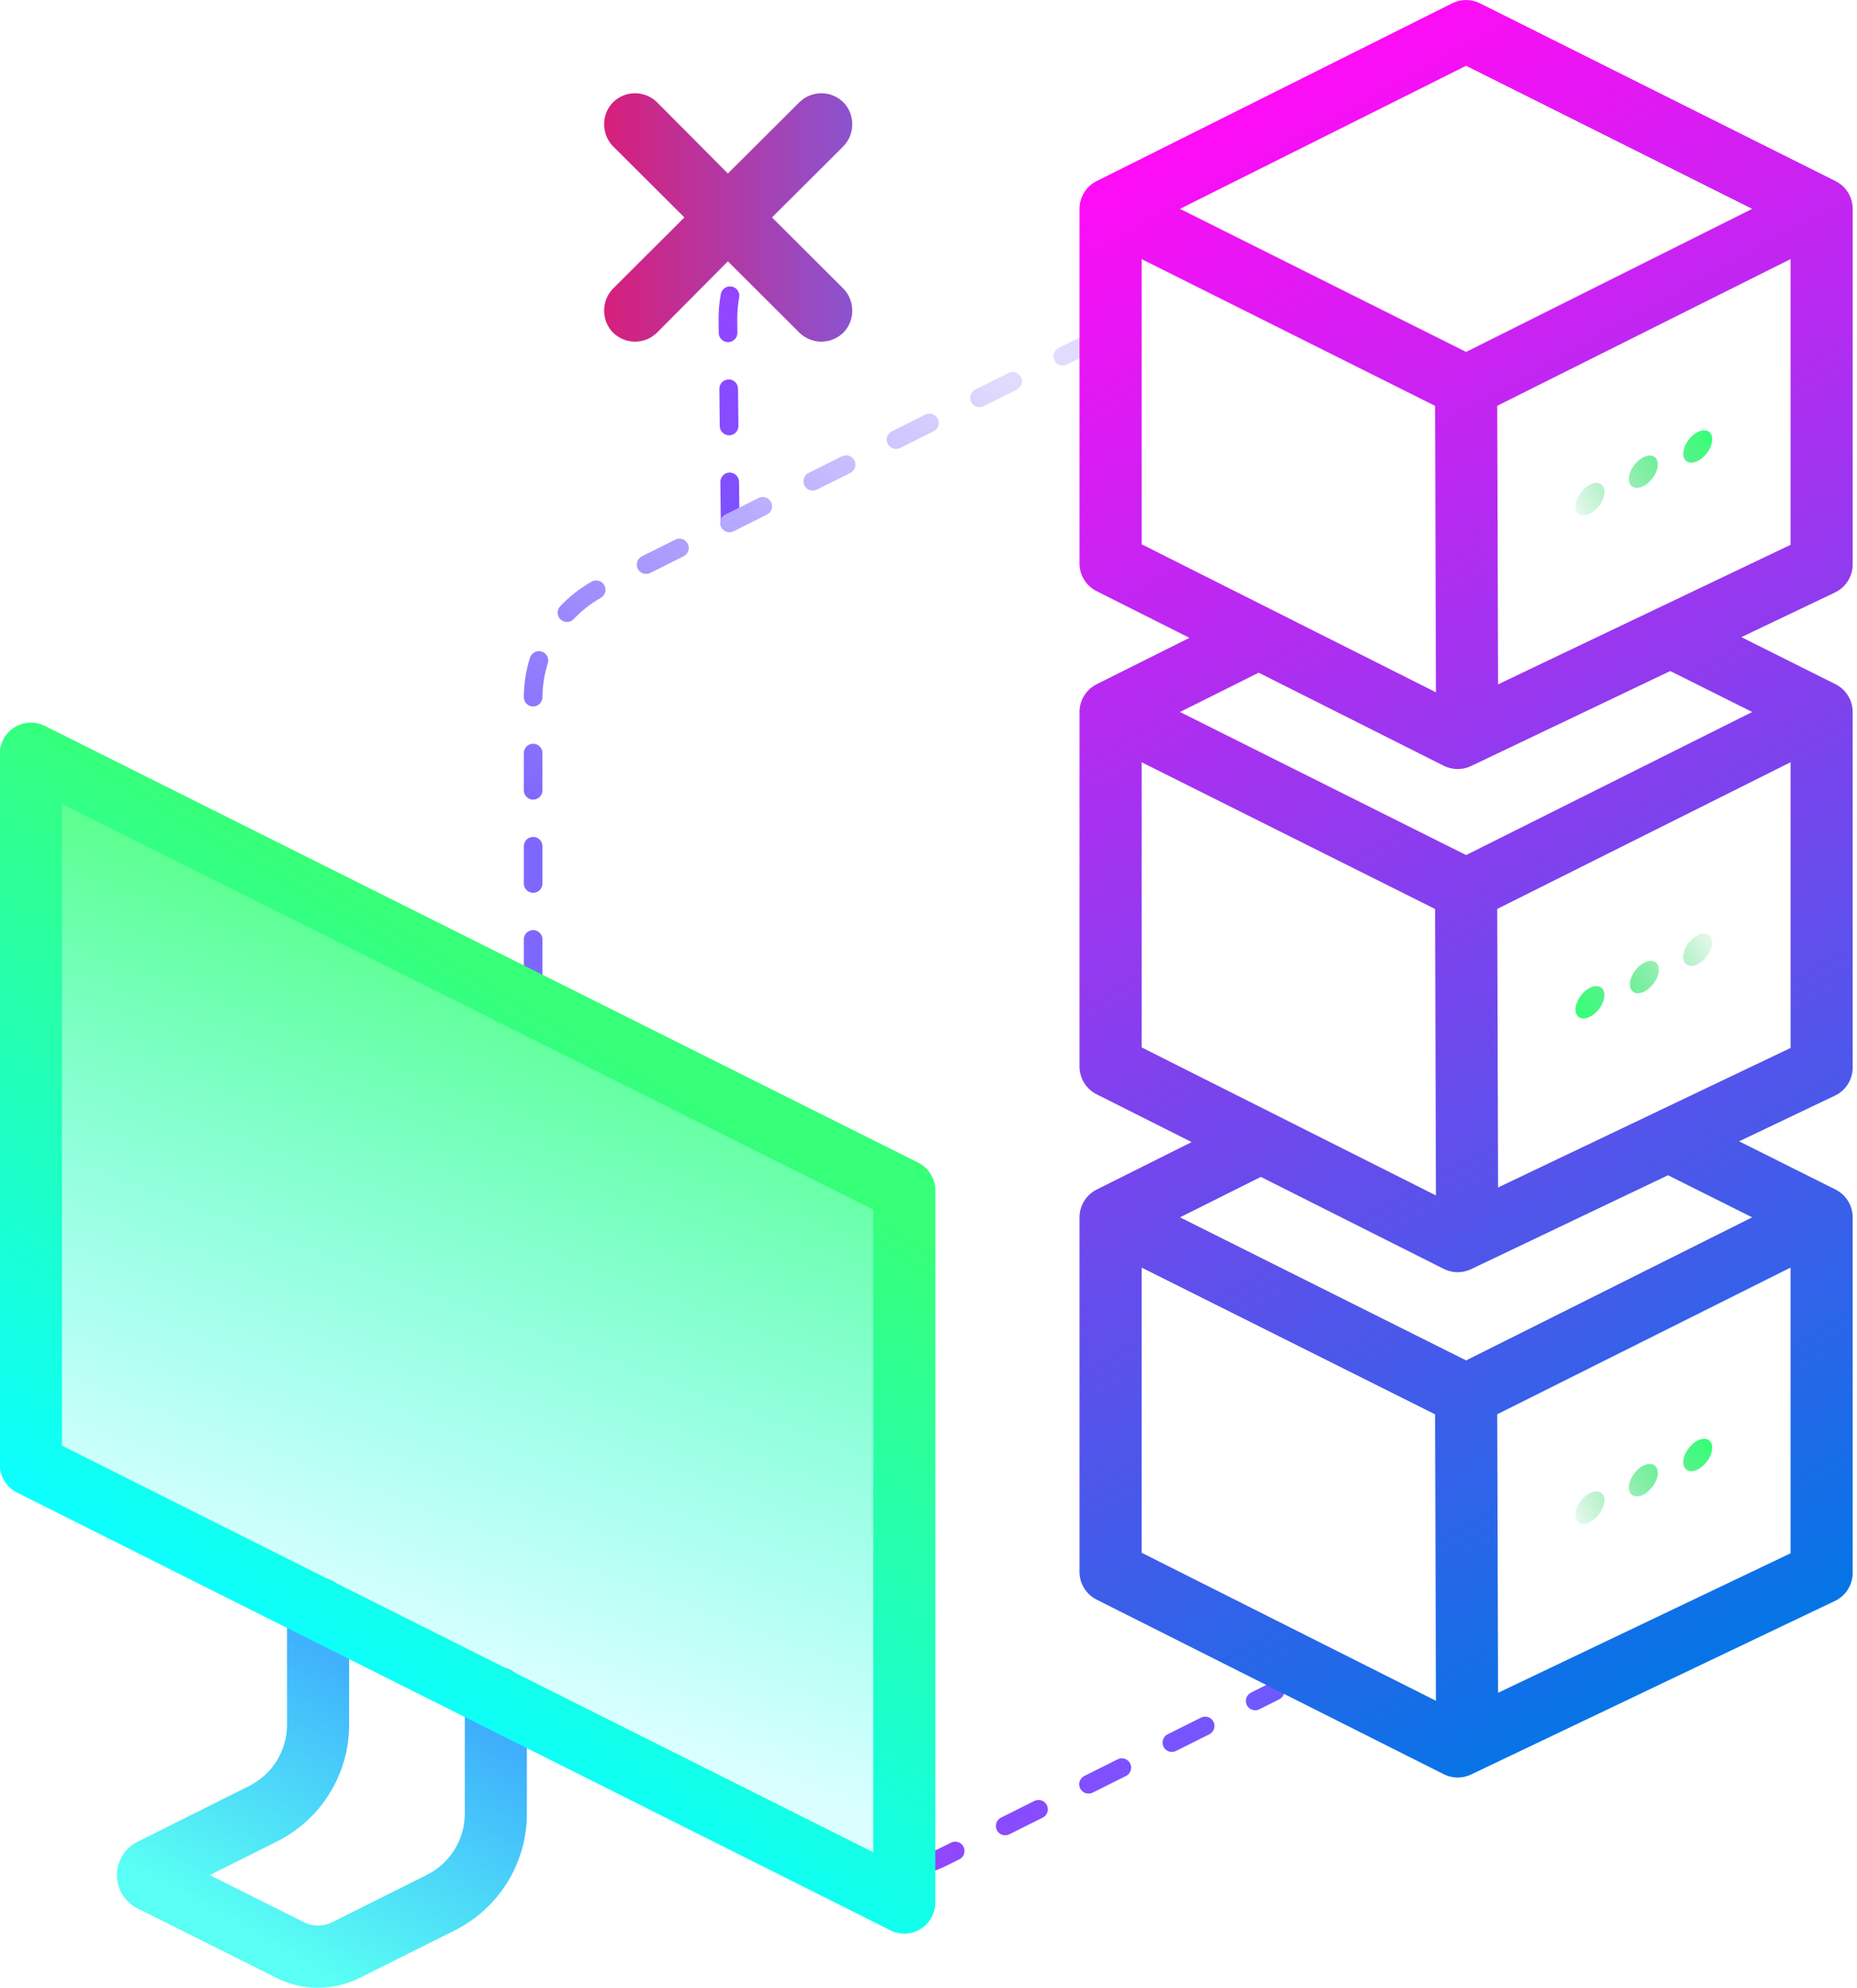 <svg width="299" height="320" viewBox="0 0 299 320" fill="none" xmlns="http://www.w3.org/2000/svg">
<path fill-rule="evenodd" clip-rule="evenodd" d="M65.64 267.264C64.896 266.901 64.586 266.003 64.949 265.259C65.311 264.514 66.21 264.205 66.954 264.567L72.348 267.196C73.092 267.559 73.402 268.458 73.039 269.202C72.676 269.946 71.778 270.256 71.033 269.893L65.64 267.264ZM79.124 273.836C78.379 273.473 78.07 272.576 78.432 271.832C78.795 271.087 79.694 270.777 80.438 271.139L85.831 273.768C86.576 274.131 86.885 275.031 86.523 275.775C86.16 276.519 85.261 276.828 84.517 276.465L79.124 273.836ZM92.607 280.408C91.863 280.045 91.553 279.147 91.916 278.403C92.279 277.658 93.177 277.349 93.922 277.711L99.315 280.34C100.059 280.703 100.369 281.601 100.006 282.346C99.644 283.09 98.745 283.401 98.001 283.038L92.607 280.408ZM106.091 286.981C105.347 286.618 105.037 285.719 105.4 284.974C105.762 284.23 106.661 283.921 107.405 284.283L112.799 286.913C113.543 287.276 113.853 288.174 113.49 288.919C113.127 289.663 112.229 289.971 111.484 289.609L106.091 286.981ZM119.575 293.552C118.83 293.189 118.521 292.292 118.883 291.547C119.246 290.803 120.145 290.493 120.889 290.856L126.282 293.484C127.027 293.847 127.336 294.746 126.974 295.491C126.611 296.235 125.712 296.544 124.968 296.182L119.575 293.552ZM133.058 300.125C132.314 299.762 132.004 298.864 132.367 298.119C132.73 297.375 133.628 297.064 134.373 297.427L134.869 297.67C136.398 298.415 138.005 298.938 139.642 299.237C140.456 299.387 140.996 300.169 140.847 300.983C140.698 301.798 139.916 302.338 139.102 302.189C137.199 301.84 135.332 301.233 133.554 300.367L133.058 300.125ZM148.686 301.768C147.888 301.988 147.061 301.518 146.841 300.72C146.621 299.922 147.091 299.095 147.889 298.875C149.037 298.558 150.163 298.128 151.248 297.586L153.13 296.646C153.871 296.275 154.772 296.576 155.143 297.317C155.513 298.057 155.212 298.959 154.472 299.329L152.589 300.27C151.328 300.901 150.021 301.4 148.686 301.768ZM162.522 295.304C161.781 295.674 160.879 295.374 160.509 294.633C160.139 293.893 160.439 292.991 161.18 292.621L166.546 289.937C167.287 289.566 168.189 289.868 168.559 290.608C168.929 291.349 168.629 292.251 167.888 292.621L162.522 295.304ZM175.938 288.596C175.197 288.966 174.296 288.665 173.925 287.924C173.555 287.184 173.856 286.283 174.596 285.913L179.963 283.229C180.703 282.859 181.605 283.16 181.975 283.9C182.346 284.641 182.045 285.542 181.305 285.913L175.938 288.596ZM189.354 281.887C188.614 282.257 187.712 281.956 187.342 281.216C186.972 280.475 187.272 279.574 188.013 279.203L193.379 276.52C194.12 276.15 195.022 276.451 195.392 277.192C195.762 277.932 195.461 278.833 194.721 279.203L189.354 281.887ZM202.771 275.179C202.03 275.55 201.129 275.249 200.758 274.509C200.388 273.768 200.689 272.866 201.429 272.496L204.631 270.894C205.372 270.524 206.273 270.825 206.644 271.565C207.014 272.305 206.713 273.207 205.973 273.577L202.771 275.179Z" fill="url(#paint0_linear_1669_944)"/>
<path fill-rule="evenodd" clip-rule="evenodd" d="M116.066 47.331C116.218 46.517 117.002 45.979 117.816 46.13C118.63 46.281 119.168 47.066 119.016 47.879C118.799 49.05 118.693 50.251 118.706 51.464L118.729 53.568C118.738 54.396 118.073 55.075 117.245 55.084C116.417 55.093 115.738 54.428 115.729 53.601L115.706 51.496C115.69 50.086 115.813 48.692 116.066 47.331ZM115.828 62.6C115.819 61.772 116.483 61.092 117.311 61.084C118.139 61.075 118.819 61.739 118.827 62.567L118.893 68.566C118.902 69.395 118.237 70.074 117.41 70.083C116.582 70.092 115.902 69.428 115.893 68.6L115.828 62.6ZM115.992 77.599C115.983 76.771 116.647 76.092 117.476 76.082C118.303 76.073 118.982 76.739 118.992 77.566L119.058 83.566C119.067 84.394 118.402 85.073 117.574 85.082C116.746 85.092 116.067 84.427 116.057 83.599L115.992 77.599Z" fill="url(#paint1_linear_1669_944)"/>
<path fill-rule="evenodd" clip-rule="evenodd" d="M87.344 157.235C87.344 158.063 86.672 158.735 85.844 158.735C85.016 158.735 84.344 158.063 84.344 157.235V151.235C84.344 150.407 85.016 149.735 85.844 149.735C86.672 149.735 87.344 150.407 87.344 151.235V157.235ZM87.344 142.235C87.344 143.063 86.672 143.735 85.844 143.735C85.016 143.735 84.344 143.063 84.344 142.235V136.235C84.344 135.407 85.016 134.735 85.844 134.735C86.672 134.735 87.344 135.407 87.344 136.235V142.235ZM87.344 127.235C87.344 128.063 86.672 128.735 85.844 128.735C85.016 128.735 84.344 128.063 84.344 127.235V121.235C84.344 120.407 85.016 119.735 85.844 119.735C86.672 119.735 87.344 120.407 87.344 121.235V127.235ZM87.344 112.244C87.339 113.072 86.663 113.74 85.835 113.735C85.007 113.73 84.339 113.054 84.344 112.226C84.357 110.038 84.702 107.902 85.341 105.878C85.59 105.089 86.434 104.65 87.223 104.899C88.013 105.149 88.451 105.992 88.202 106.782C87.652 108.523 87.355 110.361 87.344 112.244ZM92.381 99.662C91.814 100.265 90.864 100.293 90.261 99.725C89.659 99.158 89.63 98.208 90.198 97.605C91.657 96.057 93.355 94.715 95.255 93.64C95.976 93.233 96.892 93.487 97.3 94.207C97.707 94.928 97.453 95.844 96.732 96.251C95.097 97.176 93.636 98.331 92.381 99.662ZM104.703 92.239C103.962 92.609 103.06 92.309 102.69 91.568C102.32 90.828 102.62 89.926 103.361 89.556L108.727 86.873C109.468 86.502 110.37 86.803 110.74 87.544C111.11 88.284 110.809 89.186 110.069 89.556L104.703 92.239ZM118.119 85.531C117.378 85.901 116.477 85.601 116.106 84.86C115.736 84.12 116.037 83.218 116.777 82.848L122.144 80.165C122.884 79.794 123.786 80.095 124.156 80.835C124.526 81.576 124.226 82.478 123.485 82.848L118.119 85.531ZM131.535 78.823C130.795 79.193 129.893 78.893 129.523 78.152C129.153 77.412 129.453 76.51 130.194 76.14L135.56 73.456C136.301 73.086 137.202 73.387 137.573 74.127C137.943 74.868 137.642 75.769 136.902 76.14L131.535 78.823ZM144.952 72.115C144.211 72.485 143.309 72.184 142.939 71.444C142.569 70.703 142.87 69.802 143.61 69.431L148.977 66.748C149.717 66.378 150.619 66.678 150.989 67.419C151.359 68.159 151.059 69.061 150.318 69.431L144.952 72.115ZM158.368 65.406C157.628 65.777 156.726 65.476 156.356 64.736C155.985 63.995 156.286 63.093 157.026 62.723L162.393 60.04C163.133 59.67 164.035 59.97 164.405 60.711C164.776 61.451 164.475 62.353 163.735 62.723L158.368 65.406ZM171.784 58.698C171.044 59.069 170.142 58.768 169.772 58.027C169.402 57.287 169.702 56.385 170.443 56.015L175.809 53.332C176.55 52.961 177.452 53.262 177.822 54.003C178.192 54.743 177.892 55.645 177.151 56.015L171.784 58.698Z" fill="url(#paint2_linear_1669_944)"/>
<path fill-rule="evenodd" clip-rule="evenodd" d="M110.198 35.004L98.698 23.544C96.798 21.594 96.798 18.424 98.698 16.474C100.698 14.524 103.8 14.524 105.8 16.474L117.198 27.934L128.698 16.474C130.698 14.524 133.8 14.524 135.8 16.474C137.7 18.424 137.7 21.594 135.8 23.544L124.3 35.004L135.8 46.474C137.7 48.424 137.7 51.594 135.8 53.544C133.8 55.494 130.698 55.494 128.698 53.544L117.198 42.074L105.8 53.544C103.8 55.494 100.698 55.494 98.698 53.544C96.798 51.594 96.798 48.424 98.698 46.474L110.198 35.004Z" fill="url(#paint3_linear_1669_944)"/>
<path fill-rule="evenodd" clip-rule="evenodd" d="M191.512 102.687L176.589 110.148L176.467 110.211C175.688 110.625 175.062 111.218 174.614 111.915L174.601 111.935C174.157 112.63 173.887 113.433 173.828 114.275L173.816 114.695V171.704C173.816 173.594 174.881 175.322 176.569 176.171L191.865 183.864L176.589 191.502L176.467 191.565C175.688 191.979 175.062 192.572 174.614 193.268L174.601 193.289C174.157 193.984 173.887 194.786 173.828 195.628L173.816 196.049V253.058C173.816 254.948 174.881 256.676 176.569 257.525L232.459 285.634C233.839 286.328 235.463 286.345 236.858 285.68L295.455 257.735C297.195 256.905 298.302 255.149 298.302 253.222V196.049L298.29 195.628C298.231 194.786 297.961 193.984 297.517 193.289L297.504 193.268C297.056 192.572 296.43 191.979 295.652 191.565L295.53 191.502L280.015 183.745L295.455 176.381C297.195 175.552 298.302 173.796 298.302 171.868V114.695L298.29 114.275C298.231 113.433 297.961 112.63 297.517 111.935L297.504 111.915C297.056 111.218 296.43 110.625 295.652 110.211L295.53 110.148L280.377 102.572L295.455 95.381C297.195 94.552 298.302 92.796 298.302 90.868V33.695L298.29 33.275C298.231 32.433 297.961 31.63 297.517 30.935L297.504 30.915C297.056 30.218 296.43 29.625 295.652 29.211L295.53 29.148L238.295 0.531C236.888 -0.173 235.231 -0.173 233.823 0.531L176.589 29.148L176.467 29.211C175.688 29.625 175.062 30.218 174.614 30.915L174.601 30.935C174.157 31.63 173.887 32.433 173.828 33.275L173.816 33.695V90.704C173.816 92.594 174.881 94.322 176.569 95.171L191.512 102.687ZM231.068 227.695L231.208 273.811L183.816 249.976V204.069L231.068 227.695ZM241.068 227.686L288.302 204.069V250.067L241.204 272.528L241.068 227.686ZM268.57 189.203L236.858 204.326C235.463 204.991 233.839 204.974 232.459 204.28L203.012 189.47L189.996 195.978L236.059 219.01L282.122 195.978L268.57 189.203ZM231.068 146.341L231.208 192.457L183.816 168.622V122.715L231.068 146.341ZM241.068 146.332L288.302 122.715V168.713L241.204 191.175L241.068 146.332ZM268.932 108.03L236.858 123.326C235.463 123.991 233.839 123.974 232.459 123.28L202.66 108.293L189.996 114.625L236.059 137.656L282.122 114.625L268.932 108.03ZM231.068 65.341L231.208 111.457L183.816 87.622V41.715L231.068 65.341ZM241.068 65.332L288.302 41.715V87.713L241.204 110.175L241.068 65.332ZM189.996 33.625L236.059 56.656L282.122 33.625L236.059 10.593L189.996 33.625Z" fill="url(#paint4_linear_1669_944)"/>
<path fill-rule="evenodd" clip-rule="evenodd" d="M256.005 78.025C257.291 77.382 258.335 77.903 258.335 79.189C258.335 80.475 257.291 82.041 256.005 82.684C254.719 83.327 253.676 82.805 253.676 81.519C253.676 80.233 254.719 78.668 256.005 78.025ZM264.594 73.611C265.879 72.968 266.923 73.491 266.923 74.776C266.923 76.062 265.879 77.627 264.594 78.27C263.308 78.913 262.264 78.391 262.264 77.105C262.264 75.821 263.308 74.254 264.594 73.611ZM273.358 69.552C274.644 68.909 275.687 69.43 275.687 70.716C275.687 72.002 274.644 73.568 273.358 74.211C272.073 74.854 271.028 74.332 271.028 73.046C271.028 71.76 272.073 70.195 273.358 69.552Z" fill="url(#paint5_linear_1669_944)"/>
<path fill-rule="evenodd" clip-rule="evenodd" d="M256.005 240.378C257.291 239.735 258.335 240.257 258.335 241.543C258.335 242.829 257.291 244.394 256.005 245.037C254.719 245.68 253.676 245.158 253.676 243.872C253.676 242.586 254.719 241.021 256.005 240.378ZM264.594 235.965C265.879 235.322 266.923 235.845 266.923 237.129C266.923 238.415 265.879 239.981 264.594 240.624C263.308 241.267 262.264 240.745 262.264 239.459C262.264 238.174 263.308 236.607 264.594 235.965ZM273.358 231.905C274.644 231.262 275.687 231.784 275.687 233.07C275.687 234.356 274.644 235.921 273.358 236.564C272.073 237.207 271.028 236.686 271.028 235.4C271.028 234.114 272.073 232.548 273.358 231.905Z" fill="url(#paint6_linear_1669_944)"/>
<path fill-rule="evenodd" clip-rule="evenodd" d="M273.354 155.215C272.068 155.858 271.024 155.336 271.024 154.05C271.024 152.765 272.068 151.199 273.354 150.556C274.64 149.913 275.684 150.435 275.684 151.721C275.684 153.007 274.64 154.572 273.354 155.215ZM264.766 159.629C263.48 160.272 262.436 159.749 262.436 158.464C262.436 157.178 263.48 155.612 264.766 154.969C266.052 154.327 267.095 154.848 267.095 156.134C267.095 157.419 266.052 158.986 264.766 159.629ZM256.002 163.688C254.716 164.331 253.672 163.809 253.672 162.523C253.672 161.237 254.716 159.672 256.002 159.029C257.287 158.386 258.331 158.908 258.331 160.194C258.331 161.48 257.287 163.045 256.002 163.688Z" fill="url(#paint7_linear_1669_944)"/>
<path fill-rule="evenodd" clip-rule="evenodd" d="M33.773 301.874L48.978 309.477C50.385 310.181 52.042 310.181 53.45 309.477C57.531 307.436 63.682 304.361 68.755 301.824C72.482 299.961 74.836 296.152 74.836 291.986V273.253C74.836 270.493 77.076 268.253 79.836 268.253C82.595 268.253 84.836 270.493 84.836 273.253V291.986C84.836 299.94 80.342 307.211 73.227 310.769C68.154 313.305 62.004 316.38 57.922 318.421C53.699 320.533 48.729 320.533 44.506 318.421C38.09 315.213 26.562 309.449 22.145 307.241C20.112 306.224 18.828 304.147 18.828 301.874C18.828 299.602 20.112 297.524 22.145 296.508C25.676 294.742 33.751 290.705 40.126 287.517C43.857 285.652 46.214 281.838 46.214 277.667C46.214 269.395 46.214 258.942 46.214 258.942C46.214 256.182 48.454 253.942 51.214 253.942C53.973 253.942 56.214 256.182 56.214 258.942C56.214 258.942 56.214 269.395 56.214 277.667C56.214 285.626 51.717 292.902 44.598 296.461L33.773 301.874Z" fill="url(#paint8_linear_1669_944)"/>
<path fill-rule="evenodd" clip-rule="evenodd" d="M145.598 191.645L4.976 121.333V235.82L145.598 306.295V191.645Z" fill="url(#paint9_linear_1669_944)"/>
<path fill-rule="evenodd" clip-rule="evenodd" d="M147.834 187.173C149.528 188.02 150.598 189.751 150.598 191.645V306.295C150.598 308.029 149.7 309.639 148.225 310.55C146.75 311.46 144.908 311.542 143.358 310.765L2.735 240.29C1.044 239.442 -0.024 237.712 -0.024 235.82V121.333C-0.024 119.601 0.873 117.991 2.347 117.08C3.821 116.169 5.662 116.086 7.212 116.861L147.834 187.173ZM140.598 194.735L9.976 129.424V232.733L140.598 298.197V194.735Z" fill="url(#paint10_linear_1669_944)"/>
<defs>
<linearGradient id="paint0_linear_1669_944" x1="114.465" y1="287.791" x2="205.301" y2="287.791" gradientUnits="userSpaceOnUse">
<stop stop-color="#A83AFE"/>
<stop offset="1" stop-color="#6E59FE"/>
</linearGradient>
<linearGradient id="paint1_linear_1669_944" x1="143.603" y1="22.67" x2="103.872" y2="104.357" gradientUnits="userSpaceOnUse">
<stop stop-color="#A83AFE"/>
<stop offset="1" stop-color="#6E59FE"/>
</linearGradient>
<linearGradient id="paint2_linear_1669_944" x1="149.14" y1="52.004" x2="91.301" y2="134.425" gradientUnits="userSpaceOnUse">
<stop stop-color="#E1DCFE"/>
<stop offset="1" stop-color="#7E67FD"/>
</linearGradient>
<linearGradient id="paint3_linear_1669_944" x1="137.881" y1="15.011" x2="97.273" y2="15.011" gradientUnits="userSpaceOnUse">
<stop stop-color="#8A54D0"/>
<stop offset="1" stop-color="#D71F7B"/>
</linearGradient>
<linearGradient id="paint4_linear_1669_944" x1="173.816" y1="30.535" x2="297.776" y2="255.458" gradientUnits="userSpaceOnUse">
<stop stop-color="#FF0CF5"/>
<stop offset="1" stop-color="#0575E6"/>
</linearGradient>
<linearGradient id="paint5_linear_1669_944" x1="275.482" y1="69.863" x2="253.749" y2="82.065" gradientUnits="userSpaceOnUse">
<stop stop-color="#36FF78"/>
<stop offset="1" stop-color="#00C441" stop-opacity="0.1"/>
</linearGradient>
<linearGradient id="paint6_linear_1669_944" x1="275.482" y1="232.216" x2="253.749" y2="244.419" gradientUnits="userSpaceOnUse">
<stop stop-color="#36FF78"/>
<stop offset="1" stop-color="#00C441" stop-opacity="0.1"/>
</linearGradient>
<linearGradient id="paint7_linear_1669_944" x1="253.877" y1="163.377" x2="275.61" y2="151.175" gradientUnits="userSpaceOnUse">
<stop stop-color="#36FF78"/>
<stop offset="1" stop-color="#00C441" stop-opacity="0.1"/>
</linearGradient>
<linearGradient id="paint8_linear_1669_944" x1="66.134" y1="262.482" x2="39.134" y2="310.145" gradientUnits="userSpaceOnUse">
<stop stop-color="#3AA0FE"/>
<stop offset="1" stop-color="#59FEF4"/>
</linearGradient>
<linearGradient id="paint9_linear_1669_944" x1="75.287" y1="156.489" x2="38.461" y2="256.041" gradientUnits="userSpaceOnUse">
<stop stop-color="#36FF78" stop-opacity="0.8"/>
<stop offset="1" stop-color="#0CFFFF" stop-opacity="0.15"/>
</linearGradient>
<linearGradient id="paint10_linear_1669_944" x1="90.841" y1="164.266" x2="33.597" y2="258.473" gradientUnits="userSpaceOnUse">
<stop stop-color="#36FF78"/>
<stop offset="1" stop-color="#0CFFFF"/>
</linearGradient>
</defs>
</svg>
